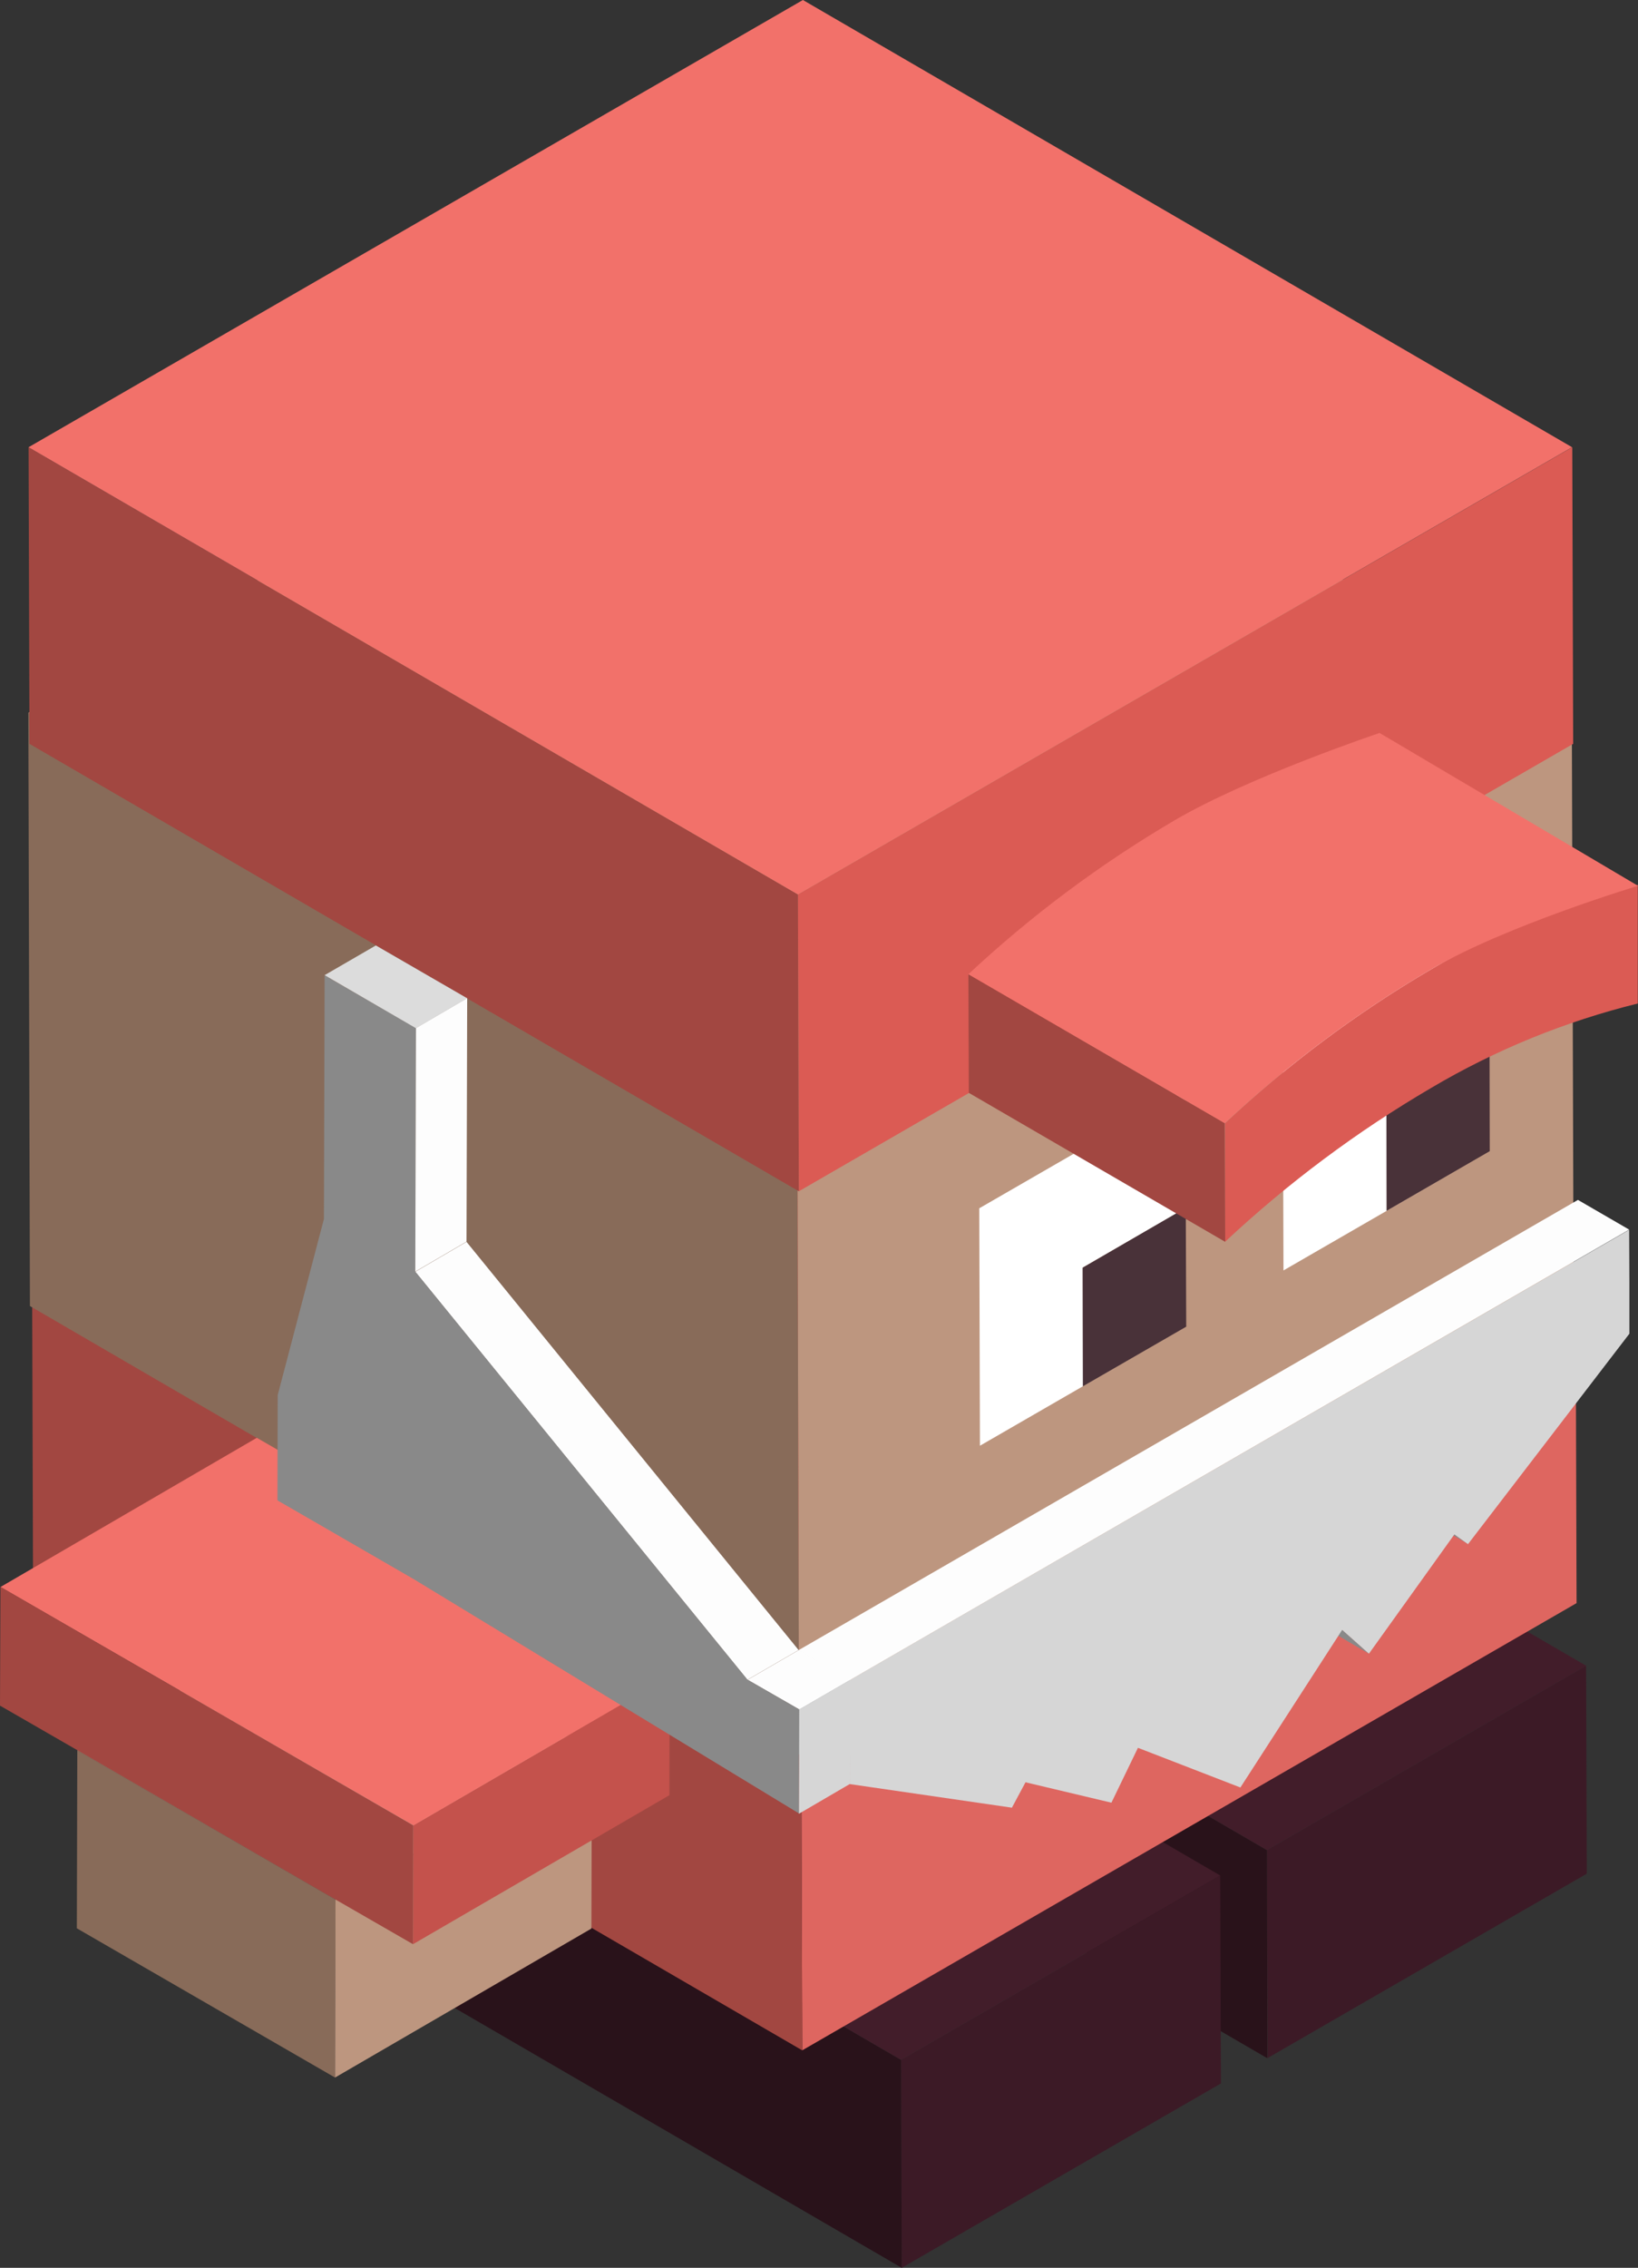 <?xml version="1.0" encoding="utf-8"?>
<!-- Generator: Adobe Illustrator 25.2.1, SVG Export Plug-In . SVG Version: 6.00 Build 0)  -->
<svg version="1.1" id="Layer_1" xmlns="http://www.w3.org/2000/svg" xmlns:xlink="http://www.w3.org/1999/xlink" x="0px" y="0px"
	 viewBox="0 0 722.6 1000" style="enable-background:new 0 0 722.6 1000;" xml:space="preserve">
<rect x="0" y="0" width="722.6" height="1000" fill="#333333" stroke="none"/>
<style type="text/css">
	.st0{fill:#3C1A26;}
	.st1{fill:#29121A;}
	.st2{fill:#421D2A;}
	.st3{fill:#DE6660;}
	.st4{fill:#A24741;}
	.st5{fill:#DB5B54;}
	.st6{fill:#BD967F;}
	.st7{fill:#886B59;}
	.st8{fill:#B88D73;}
	.st9{fill:#FFFFFF;}
	.st10{fill:#493239;}
	.st11{fill:#CAA390;}
	.st12{fill:#C4524C;}
	.st13{fill:#F2716A;}
	.st14{fill:#898989;}
	.st15{fill:#888888;}
	.st16{fill:#D6D6D6;}
	.st17{fill:#FDFDFD;}
	.st18{fill:#DCDCDC;}
</style>
<g>
	<path class="st0" d="M699.7,734.5l0.3,91.7l-140.8,81.3l-0.3-91.7L699.7,734.5z"/>
	<path class="st1" d="M559.1,907.6L310.3,762.9l-0.3-91.7l248.9,144.6L559.1,907.6z"/>
	<path class="st2" d="M558.9,815.8L310,671.2l140.8-81.3l248.9,144.6L558.9,815.8z"/>
	<path class="st0" d="M538.3,827l0.3,91.7L397.8,1000l-0.3-91.7L538.3,827z"/>
	<path class="st1" d="M397.8,1000L148.9,855.4l-0.3-91.7l248.9,144.6L397.8,1000z"/>
	<path class="st2" d="M397.5,908.3L148.7,763.6l140.8-81.3L538.3,827L397.5,908.3z"/>
	<path class="st3" d="M695.1,576.1l0.4,130.8L353.9,904.1l-0.4-130.9L695.1,576.1z"/>
	<path class="st4" d="M353.9,904.1L14.6,706.9l-0.4-130.8l339.3,197.2L353.9,904.1z"/>
	<path class="st5" d="M353.6,773.3L14.2,576.1l341.6-197.2l339.3,197.2L353.6,773.3z"/>
	<path class="st6" d="M693.4,314.3l0.8,261.7L352.5,773.2l-0.7-261.7L693.4,314.3z"/>
	<path class="st7" d="M352.5,773.2L13.2,575.9l-0.7-261.6l339.3,197.2L352.5,773.2z"/>
	<path class="st8" d="M351.8,511.5L12.5,314.3L354,117.1l339.3,197.2L351.8,511.5z"/>
	<path class="st9" d="M523,480.3l0.2,52.3l-45.5,26.3l0.1,52.3l45.6-26.3l-91.1,52.6l-0.3-104.7L523,480.3z"/>
	<path class="st10" d="M523.1,532.6l0.2,52.4l-45.6,26.3l-0.1-52.3L523.1,532.6z"/>
	<path class="st9" d="M657,402.9l0.2,52.4l-45.5,26.3l0.1,52.3l45.5-26.3l-91.1,52.6l-0.3-104.7L657,402.9z"/>
	<path class="st10" d="M657.1,455.3l0.1,52.3l-45.5,26.3l-0.1-52.3L657.1,455.3z"/>
	<path class="st7" d="M148,837.6l-0.2,78.5L33.9,850.3l0.2-78.5L148,837.6z"/>
	<path class="st6" d="M148,837.6l113.1-65.7l-0.2,78.5l-113.1,65.7L148,837.6z"/>
	<path class="st11" d="M34.2,771.8l113.1-65.7l113.9,65.7L148,837.5L34.2,771.8z"/>
	<path class="st12" d="M182.3,804.9l113.1-65.7l-0.1,52.4l-113.1,65.7L182.3,804.9z"/>
	<path class="st13" d="M0.2,699.8L113.3,634l182.2,105.2l-113.1,65.7L0.2,699.8z"/>
	<path class="st4" d="M182.3,804.9l-0.1,52.4L148,837.6L34.2,771.8L0,752.1l0.2-52.4L182.3,804.9z"/>
	<path class="st5" d="M693.6,197.2l0.4,130.8L352.4,525.3L352,394.4L693.6,197.2z"/>
	<path class="st4" d="M352.4,525.3L13,328l-0.4-130.8L352,394.4L352.4,525.3z"/>
	<path class="st13" d="M352,394.4L12.6,197.2L354.2,0l339.3,197.2L352,394.4z"/>
	<path class="st5" d="M631.4,427.4c28.4-16.8,59.1-29.3,91.1-37.2v52.3c-32,7.9-62.7,20.4-91.1,37.2c-32.8,19.2-63.3,42-91,67.9
		v-52.3C568.1,469.4,598.6,446.6,631.4,427.4L631.4,427.4z"/>
	<path class="st4" d="M540.5,547.6l-113.1-65.7l-0.2-52.4l113.1,65.7L540.5,547.6z"/>
	<path class="st13" d="M540.3,495.3l-113.1-65.7c27.7-25.9,58.3-48.7,91-67.9c32.8-19.2,90.4-38.5,90.4-38.5l114,67.4
		c0,0-58.5,17.6-91.2,36.8C598.6,446.6,568.1,469.4,540.3,495.3z"/>
	<path class="st14" d="M647.6,680.8L625,667.7l-6-4.3l22.6,13.1L647.6,680.8z"/>
	<path class="st14" d="M603.9,729.2L581.3,716l-11.8-10.5l22.6,13.1L603.9,729.2z"/>
	<path class="st15" d="M374.9,786.6l-22.6-13.1l0-8.4l22.6,13.2L374.9,786.6z"/>
	<path class="st16" d="M718.7,542.3l0.1,23.1l0,14.3l0,8.4l-71.2,92.8l-6-4.3l-37.7,52.6l-11.8-10.5l-44.9,69.5L502,770.7
		l-11.7,24.2l-37.9-9l-6,11.2l-71.5-10.4l0-8.4l-0.1-37.4L718.7,542.3z"/>
	<path class="st15" d="M374.9,778.3l-22.6-13.2l-0.1-37.4l22.6,13.2L374.9,778.3z"/>
	<path class="st17" d="M374.8,740.9l-22.6-13.2l343.9-198.6l22.6,13.1L374.8,740.9z"/>
	<path class="st17" d="M183.2,560.8l22.6-13.2l146.5,180l-22.6,13.1L183.2,560.8z"/>
	<path class="st17" d="M329.8,740.7l22.6-13.1l22.8,13.1l-22.6,13.1L329.8,740.7z"/>
	<path class="st16" d="M352.5,753.8l22.6-13.1l-0.1,45.9l-22.6,13.2L352.5,753.8z"/>
	<path class="st14" d="M183.5,453.3l-0.3,107.4l146.5,179.9l22.8,13.1l-0.1,45.9L182.8,696.5l-40.3-23.3l-20.1-11.6l0.1-46.4
		l20.4-77.7l0.3-107.4L183.5,453.3z"/>
	<path class="st17" d="M183.5,453.3l22.6-13.2l-0.3,107.4l-22.6,13.2L183.5,453.3z"/>
	<path class="st18" d="M143.2,430l22.6-13.1l40.3,23.3l-22.6,13.2L143.2,430z"/>
</g>
</svg>
